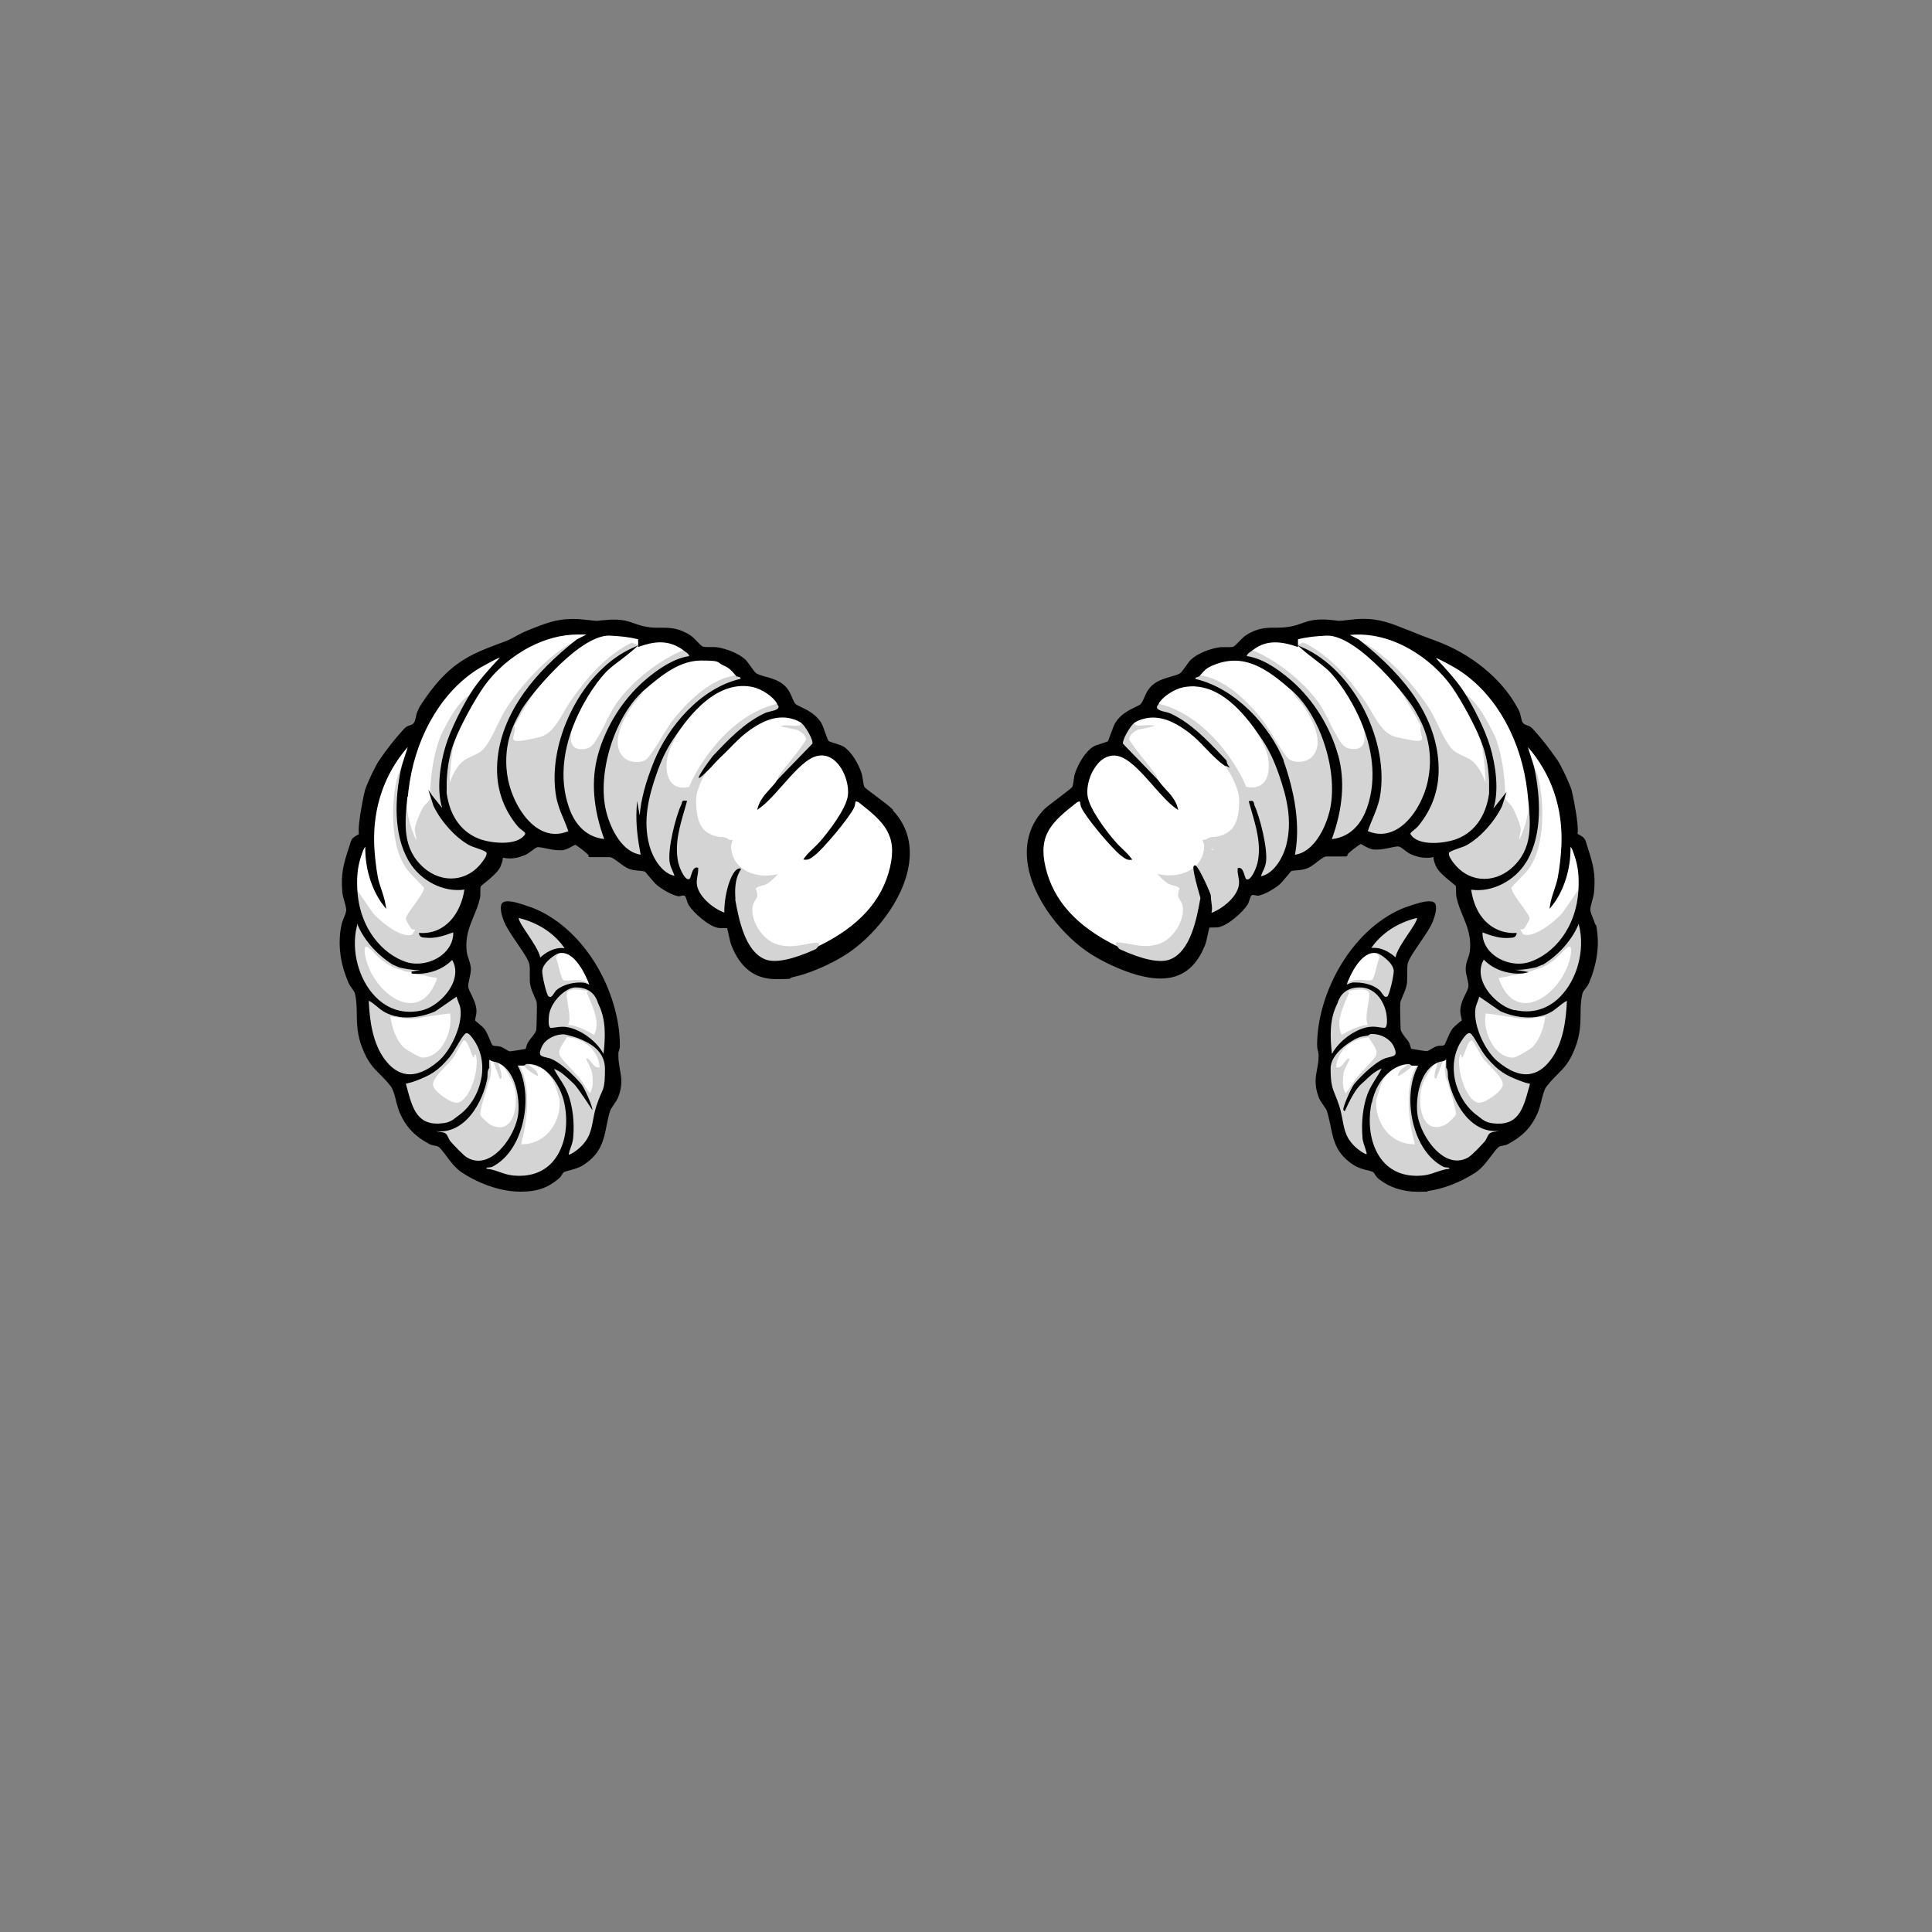 <?xml version="1.0" encoding="UTF-8"?>
<svg xmlns="http://www.w3.org/2000/svg" id="head-rams" version="1.1" viewBox="0 0 2048 2048"><rect x="0" y="0" width="2048" height="2048" fill="#808080" stroke="none"/><path id="fill-head2" fill="#ffffff" d="M951.4 888.7c-3.4-10-10.1-19-17-26.7-5.7-6.3-12-10.6-19.3-13.1-13.4-21.5-27.3-42.5-43.1-62.4-19.4-24.5-42.4-46.3-69.5-62.2-2.9-1.7-6.1-2.5-9.2-2.6-10.2-7.1-20.6-14-31.2-20.5-25.1-15.5-53.4-31.8-83.6-25.6-8.5-1.5-17.2-2.6-25.8-3.3-14.1-3.1-17.2-4.2-31.4-6.5-9.5-1.6-10.6.9-37 4.4-128.9 25.6-203.2 171.9-210.8 295.1-2.2 35.7 1 72.2 10 106.8 9.7 37.7 28.9 70.8 49.9 103.3 5.1 8 10.4 16.2 17 23 6.7 6.8 15.3 11.3 22.2 17.3 11.9 10.2 22.3 22.4 36 30.2 37.1 21.2 73.5-1.8 102.4-25.4 16.8-13.8 28.4-30.7 33-52.2 4.1-19.4 4.8-39.8 2.5-59.5-4.7-41.2-20.6-79-46.5-111.4-1.8-2.3-61.3-37.6-61.4-37.8-2.2-3.9 28 50 28 50.1v1.5c2.9 22.8 14.8 74.4 5.8 97.1-10 11.6-31.4 14.4-36.1 13.9-14.9-1.7-26.6-12.4-34-24.8-9.5-15.8-12.3-35.5-13-54.4-.8-21.4-.7-43.4 2.4-64.7 2.8-19.5 8-39.3 18.7-56 9.1-14.2 23.2-24.4 37.8-29.9 36.7-13.7 78.2-4.9 113.9 12 38.8 18.3 82.6 45.4 112.6 75.8 7.1 7.2 4 15.3 10.4 23 7.5 9 14.1 18 26.2 21 10.8 2.6 22.8-.9 33.1-4.2 7.2-2.3 14.4-5.1 21-8.8 3.5-1.5 7-3.4 10.7-5.7 8.1-5 15.8-10.7 23.1-16.8 14.2-11.9 26.5-26.3 36.5-41.9 10.6-16.6 22.9-38.3 16.1-58.5z" class="fill" data-original-prefix="fill"/><path id="fill-head1" fill="#ffffff" d="M1116.8 947.1c10 15.6 22.2 30 36.5 41.9 7.3 6.1 15 11.8 23.1 16.8 3.6 2.2 7.1 4.1 10.7 5.7 6.7 3.7 13.9 6.5 21 8.8 10.3 3.3 22.4 6.8 33.1 4.2 12.1-2.9 18.7-12 26.2-21 6.5-7.7 3.3-15.9 10.4-23 30-30.4 73.8-57.5 112.6-75.8 35.7-16.9 77.2-25.8 113.9-12 14.6 5.5 28.7 15.7 37.8 29.9 10.7 16.7 15.9 36.5 18.7 56 3.1 21.2 3.2 43.3 2.4 64.7-.7 18.8-3.5 38.5-13 54.4-7.4 12.4-19.1 23.2-34 24.8-4.8.5-26.1-2.2-36.1-13.9-8.9-22.7 3-74.3 5.8-97.1v-1.5s30.2-54 28.1-50.1c0 .2-59.5 35.5-61.4 37.8-25.9 32.4-41.8 70.1-46.5 111.4-2.3 19.7-1.6 40.1 2.5 59.5 4.6 21.5 16.1 38.4 33 52.2 28.9 23.6 65.3 46.6 102.3 25.4 13.8-7.9 24.1-20.1 36-30.2 6.9-5.9 15.6-10.5 22.2-17.3 6.7-6.8 11.9-15 17-23 20.9-32.5 40.2-65.6 49.9-103.3 8.9-34.6 12.2-71.1 10-106.8-7.6-123.2-81.9-269.5-210.8-295.1-26.4-3.5-27.5-6-37-4.4-14.2 2.4-17.3 3.5-31.4 6.5q-13.05 1.05-25.8 3.3c-30.2-6.2-58.6 10.1-83.6 25.6-10.6 6.5-21 13.4-31.2 20.5-3.2 0-6.4.9-9.2 2.6-27.1 15.8-50.1 37.7-69.5 62.2-15.7 19.9-29.7 40.9-43.1 62.4-7.3 2.5-13.7 6.8-19.3 13.1-6.9 7.8-13.7 16.8-17.1 26.7-6.8 20.1 5.5 41.8 16.1 58.5z" class="fill" data-original-prefix="fill"/><path id="shading-head2" fill="#aaaaaa" d="M864.9 999.2c-15.1 1.8-25.6 6.6-41.3 1.8-15.2-4.6-28.2-24.6-25.8-40.3.4-2.6 1.7-4.6 2.9-6.4v-.2c1.5-2.2 2.7-4.2 1.8-6.8 0-1.8-.6-3.4-1.3-5 .2-.5.5-.9.9-1.3 2.1-1.8 7.8-2.2 11-4.1 3.3-1.9 8.8-7.2 11.5-10.3-21.9 5.5-48.7-3.5-49.7-29.4 0-1.9 2-6.3 1.5-6.8s-2.3.4-3.2-.2c-6.5-4.4-6.3-1.8-13.4-3.5-10.3-2.5-16.6-7.9-19.6-18.2-2.2-7.8-3.2-20.5-1.3-28.2.3-1.2 2.4-7.5 3.6-10.2 20.3-47.7 77.8-71.4 88.8-72.9.8 0 8.8 1.3 12 3.2 2 1.2 4.1 2.4 5.8 4.1.4.3.7.7 1 1.1-1.4 7.5-16.5.8-22.5 4.4l18 3.8c3.9 2.4 8.5 5.1 8.9 10.2-8.4 13.8-20 25.6-29 38.7-1.1 1.6-.5 4-.8 4.4l37.5-38.7v-.3c2.2 0 4.5-1.9 3.8-4.7-1.4-5.9-3.5-11.7-6.3-17s-6.8-9.2-12-12.2c-6.9-4-14.6-6.6-22.5-7.6-.2-.2-.4-.5-.5-.8-53.8 12.1-87.4 70.3-94.1 88.3q-3.6 1.2-9 .6c-16.5-2-16.8-23.7-13.2-35.8 5-16.9 35.7-69.2 77.2-78.6 1.2-4.2-3.8-3.8-4.5-4.5-26.9 2.7-52.3 27.7-68.4 48.3-6.7 8.5-22.7 38.6-28.9 41.8-6.5 3.3-17 2.3-22.4-2.8-15.4-14.6-.3-41.8 9.2-55.6 3.7-5.4 10.5-10.2 11.2-16.7-21.1 18.4-21.4 11.8 1.5-8.3 13-11.4 30.8-24.2 48.2-26.3.4-3.7-3.6-5.6-6-7.5-26.4 10.6-55.4 33.3-72 56.7-7.6 10.7-11.9 23-18.6 34.1-5.1 8.3-7.6 14.8-18.5 14.7-15 0-11.5-15.5-9.8-25.7-3.7-.8 20.1-61.7 64.7-81.3 1.9-.8 5.3-2.8 6-3l-7.5-3c-27.8 13.7-47.3 36.7-65.1 62.1-8.4 12-16.7 34.3-32.7 38.1-4.6 1.1-13 2.9-17.5 3.6-19.3 3-5.1-7.4-9.7-16.5-7 19.5 26.8-58.3 67.7-90.3-28.8 12.9-61.6 49-78 76.3-6.9 11.5-15 34.4-24.5 41.8-6.2 4.8-15 6.3-21 12.2-5.3 5.2-9.8 13.6-12.2 21.4-.5-8.8 2.2-29.2 2.4-31.1 1-12.2 16.9-57.7 20.4-63.3-14 7.6-24 27.8-31.2 41.8-4.1 8-11.6 31.3-12.4 63.6.1.4.1 3.7.1 5-1.1 4-5.1 5.8-7.4 9.6-3 4.9-9 18.6-9.1 24 0 2.1 2.1 9 1.5 10.8-6.5-13.6-10-28.4-10.6-43.4.4-5.3 1.5-10 2.4-15.4.2-.3 3.9-19.4 5.5-28.5.5-2.6-1.3-4.3-3.2-4.6-1.6-.6-3.5-.2-4.5 1.5-2.9 5.4-8.1 19.6-8.7 21.4-5.5 18.5-7.3 46.7-2.7 70.3 0 .4 0 .7.2 1.1 2.2 10.5 5.7 20 10.7 27.2 5.2 7.5 13.5 14.2 19.3 21.3-1 8.5-19.1 26.8-19.3 32.9 0 1.6 5.5 10.5 6.3 11 .4.2 2 .2 3.6.4-1.1 1.6-2.1 3.3-3 5-1 .4-1.9.7-2.1.7-11.9 2-31.8-14.5-39.5-23.1l-18.1-26.3c.1 3.3-13.2 49.7-2 88.7-.2 12.8 8.4 26.7 14.5 37.9 1.4 19.3-1.3 47.2 24.6 63.8 4.1 7.5 9.2 14.3 15.3 20.3 4.4 16.1 8.3 31.4 21.1 37.1 11.5 15.7 26.8 28.6 42.7 40 6.1 4.3 12.3 8.7 19.5 11.1 4.7 1.5 9.7 2.1 14.7 2.3 4.7 1.6 9.5 3.4 14.9 4 16.3 1.8 29-2.3 38.4-10 .8-.3 1.5-.6 2.2-.9 6.9-3 13.2-7 18.9-11.6 23.4.9 31.2-41.5 33.2-46.4 12.4-30.2 12.8-63.4 7-95.1-1.4-7.9-3.1-15.9-5.4-23.6-2.1-6.8-7.1-10.9-12.2-16-8.5-8.4-24.5-2.2-27.6-4.4-2.6-1.8-5.4-17.5-7.9-24.2.2-.4 2.1-3.2 2.2-3.3.2-.2 2.8-2.3 3.6-2.7.2 0 .3-.2.5-.2 0 0 2.3-.6 2.7-.7.3 0 7.8-4.4 6.7-5.4-15.6-13.4-35.7-25.4-55.4-31.5-2.6-.8-4.3 1.1-4.6 3.2-1 1-1.4 2.6-.3 4.2 7.4 11 14.8 21.9 22.3 32.9.7 2 1.4 4.1 2 6.2 0 .2.6 6.1.9 8.9 1.1 8.5 2.9 16.9 5.3 25.1.6 8.2.6 16.5 0 24.7-.5 6.5-1.4 12.9-2.7 19.3-1.2 5.9-2.3 12.3-5.4 17.6-2.4 4.1-6.2 6.1-10.5 7.2h-3.1c-.9 0-7.1 1.3-9.5 1.3s-1-.2-1.6-.3c-.8-.2-4.6-.2-5.8-.4-12.4-2.3-34.5-19.8-34.5-19.8-.5-.8-1.2-1.6-1.8-2.5v-.2c-.7-3.7-15.3-38.6-16-43.5 0 0-2.1-68.8-1.7-71 2.6-11.8 12.4-45.7 13.1-47.7 2.8-2.7 13.8-15.5 16.3-19.3 2.7-3.9 4.9-8 7.5-12 2.4-3.7 5.2-6.8 9.1-9.1.8-.5 1.7-.9 2.5-1.3 9.3 0 18.7-1.6 24-6.9q7.65-1.35 15.3-1.8c20-1.3 40.5.7 60 5 9.9 2.2 19.3 5.5 28.4 9.9 9.3 4.5 18.4 9.5 27.5 14.3 5.7 3 11.3 6.1 17 9.2 2.7 2.3 5.8 4.1 9 5.1 9.3 5.3 18.4 10.7 27.4 16.5 5.5 10.6 18.3 19.9 28.4 23.2 3.6 3.3 9 4.6 14.2 4.9 4.7 18.5 12.7 38.1 28.6 44.2 14.6 5.5 39.7-4.5 53.7-10.8 1.9-.9 2.7-3 3.5-3.4 0-4.1 1.3-5-3.6-4.4l.3-.3Zm-443.3-146v9.9q-.15-4.95 0-9.9M387.1 1013c-.2-1.1-2-11 1.9-9.4 1.3.5 2.8 1.8 4.6 3.4 6.2 6.6 12.9 13 21 17.2 3.8 2 7.7 3.3 11.7 4.2 2.7 1.7 7.5 1.7 10.1 2.3.2 0 .4-.2.6-.3 3.2 1.8 6.6 3.1 10.4 3.5h2.9c.3.2.7.5 1.1.6 4 1 8.1 1.6 12.1 2.2-18.5 53.8-69.1 15.7-76.4-23.7m60.6 108.1c-3.1 0-16.8-8.2-19.5-10.6-8.4-7.6-13-22.2-14.3-33.1 3 .6 5.8 1 8.7 1.2 8.9 1.9 18.1 1.8 26.8-.4 9.2-1.1 18.4-3.1 27.6-3.9 3.6 17.7-8.8 47.4-29.4 46.7Zm153.5-69.3c2.9-4.7 15.7-2.6 20.4-1.5.5.3 1.1.6 1.6 1-1.7.9-1.6 0-.3 3 5.3 13.1 13.7 28.6 7 42.7-8.9-4.7-17.4-9.9-27.8-10.6 4.8-6.8-3.4-30.3-.8-34.6zm-.1 47.7h1.1c6.2.6 12.4 2.7 17.7 6 9 5.6 15.2 15.3 15.7 25.9-.6.3-1.5.3-2.8 0-4.3-.7-8.8-11.7-11.3-9-.5.6 5.4 10.3 6 14.3 1 6 1.8 16.7-2.1 22.2-1.3-2-2.8-3.9-4.3-5.7-1.8-3.7-3.3-5.5-5.7-8.9-4.1-5.7-21.1-22-22.3-26-2-6.9 4.9-12.8 7.8-19zm-45.7 29.4c.4 3.7 14.4 12.4 15 11.7-.6-6.2-6.3-8.6-10.5-12.1h1.7c3.3.6 6.5 1.7 9.6 2.7 2 .7 3.9 1.5 5.6 2.5 3.3 3.5 6.5 7.3 9.2 11.2 1.5 3.4 2.8 6.9 4 10.4s2.3 7 3.2 10.5c1.7 24.3-15 47.7-40.9 47.1 6.2-22.5 10.6-56.5.8-78.3-.3-.7-.6-1.3-.9-1.9-.6-1.2-1.2-2.3-1.9-3.4 1.7 0 3.4-.2 5.1-.4m-37.6 17.8c.3-.4.6-.9.8-1.4 2.5-7.3 2.5-15.3.5-22.7 1.1.6 2.2 1.1 3.3 1.6l7.5 19.4c2.5.4 1.7-3.7 1.5-5.2-.5-4.3-2.6-7.8-3-11.9.7.2 1.3.4 2 .6 0 .2.2.3.4.4.7.6 1.4 1.3 2.1 2 6.3 9.5 12.2 17.9 13.6 30.1 1.9 17.3-3.9 43.9-26.7 32.7-2.1-1.1-10.3-8.5-10.6-10.3-1-5.2 5.7-23.3 8.7-35.1v-.2Zm-26.4-43.8c5.2-1.2 8.9 20 11.3 18.1.5-.5-1.2-3.6 1.5-3 4.7 12.2-5.3 48.4-19.2 50.9-6.6 1.2-25.3-11.9-26-18.7-.8-8.3 16.2-21.6 21.7-29.3 1.7-2.4 9.6-17.7 10.7-18m39.7-263.4c0-.4-.2-.8-.3-1.2.4 0 .8.2 1.1.3-.3.3-.6.6-.8.9m61.7-18.5h1.4v2c-.4-.9-.9-1.5-1.5-2Zm13.8 54c-.2-.5-.5-1-.7-1.4.5.5 1.1 1 1.6 1.4zm69-12.5c0-1.6 0-3.3.2-4.9l.3 1.4c-.2 1.2-.3 2.3-.5 3.5m63.2 59.9c0-.6-.2-1.1-.5-1.7h.8v1.7s-.2 0-.2-.2v.2Zm30.6 32.3V953c.2.3.4.7.6 1 .2.4.3.8.3 1.1-.3-.2-.7-.3-1-.5h.1Z" class="outline shading" data-original-prefix="shading" opacity="0.5" style="opacity: 0.5"/><path id="shading-head1" fill="#aaaaaa" d="M1183.6 1003.6c.8.4 1.6 2.6 3.4 3.4 14 6.4 39.2 16.4 53.7 10.8 15.9-6 23.9-25.6 28.6-44.2 5.1-.4 10.5-1.6 14.2-4.9 10.1-3.3 22.9-12.6 28.4-23.2 9-5.8 18.1-11.2 27.4-16.5 3.3-1 6.3-2.8 9-5.1 5.6-3.1 11.3-6.2 17-9.2 9.1-4.8 18.2-9.8 27.5-14.3 9.1-4.5 18.5-7.8 28.4-9.9 19.5-4.2 40.1-6.2 60-5q7.65.45 15.3 1.8c5.4 5.4 14.7 7.1 24 6.9.8.4 1.7.8 2.5 1.3 3.8 2.3 6.7 5.4 9.1 9.1 2.6 4 4.8 8.1 7.5 12 2.6 3.8 13.6 16.6 16.3 19.3.8 2 10.5 35.9 13.1 47.7.5 2.2-1.7 71-1.7 71-.7 4.9-15.3 39.8-16 43.5v.2c-.7.9-1.3 1.7-1.8 2.5 0 0-22.1 17.5-34.5 19.8-1.2.2-5 .2-5.8.4-.5 0-1.1.2-1.6.3-2.4 0-8.6-1.2-9.5-1.3h-3.1c-4.3-1.1-8.1-3.1-10.5-7.2-3.1-5.2-4.2-11.7-5.4-17.6-1.3-6.4-2.2-12.8-2.7-19.3-.6-8.2-.6-16.5 0-24.7 2.4-8.2 4.2-16.6 5.3-25.1.4-2.8.9-8.7.9-8.9.6-2.1 1.3-4.1 2-6.2 7.4-11 14.8-21.9 22.3-32.9 1.1-1.6.7-3.2-.3-4.2-.2-2.1-2-4-4.6-3.2-19.7 6.1-39.8 18.1-55.4 31.5-1.2 1 6.4 5.4 6.7 5.4.4 0 2.6.7 2.7.7.2 0 .3 0 .5.2.8.4 3.4 2.4 3.6 2.7 0 0 2 2.9 2.2 3.3-2.6 6.7-5.3 22.4-7.9 24.3-3.1 2.2-19-4-27.6 4.4-5.1 5.1-10.1 9.2-12.2 16-2.3 7.7-4 15.7-5.4 23.6-5.8 31.7-5.4 64.9 7 95.1 2 4.9 9.8 47.3 33.2 46.4 5.8 4.7 12 8.6 18.9 11.6.7.3 1.5.6 2.2.9 9.3 7.7 22.1 11.8 38.4 10 5.4-.6 10.2-2.4 14.9-4 5-.2 10-.7 14.7-2.3 7.2-2.3 13.4-6.7 19.5-11.1 15.9-11.4 31.2-24.3 42.7-40 12.8-5.7 16.7-21 21.1-37.1 6.1-6 11.2-12.9 15.3-20.3 25.9-16.5 23.2-44.4 24.6-63.8 6.2-11.2 14.8-25.1 14.5-37.9 11.2-39-2.1-85.4-2-88.7l-18.1 26.3c-7.7 8.6-27.5 25-39.5 23.1-.2 0-1-.3-2.1-.7-.9-1.7-1.9-3.3-3-5 1.6-.2 3.2-.2 3.6-.4.8-.5 6.3-9.4 6.3-11-.2-6.1-18.2-24.3-19.3-32.9 5.8-7.1 14.1-13.8 19.3-21.3 5.1-7.2 8.6-16.8 10.7-27.2 0-.4.2-.7.2-1.1 4.7-23.6 2.8-51.8-2.7-70.3-.6-1.9-5.8-16-8.7-21.4-.9-1.8-2.9-2.1-4.5-1.5-1.9.3-3.7 2-3.2 4.6 1.7 9.1 5.3 28.2 5.6 28.5.9 5.4 2 10.1 2.4 15.4-.5 15-4.1 29.8-10.6 43.4-.6-1.8 1.6-8.7 1.5-10.8-.2-5.4-6.2-19-9.2-24-2.3-3.8-6.3-5.6-7.4-9.6v-5c-.8-32.3-8.2-55.7-12.4-63.6-7.3-14-17.2-34.1-31.2-41.8 3.5 5.6 19.3 51.1 20.3 63.3.2 2 2.9 22.3 2.4 31.1-2.4-7.8-6.9-16.1-12.2-21.4-5.9-5.8-14.7-7.3-20.9-12.2-9.4-7.4-17.6-30.2-24.5-41.8-16.4-27.3-49.2-63.4-78-76.3 40.9 32 74.7 109.8 67.7 90.3-4.6 9.1 9.6 19.5-9.7 16.5-4.5-.7-12.9-2.5-17.5-3.6-15.9-3.8-24.2-26.1-32.7-38.1-17.8-25.4-37.3-48.4-65.1-62.1l-7.5 3c.7.2 4.2 2.2 6 3 44.6 19.6 68.5 80.5 64.7 81.3 1.7 10.2 5.2 25.6-9.8 25.7-11 0-13.5-6.4-18.5-14.7-6.7-11-11.1-23.4-18.6-34.1-16.6-23.4-45.6-46.1-72-56.7-2.4 1.9-6.4 3.8-6 7.5 17.4 2.1 35.2 14.9 48.2 26.3 22.8 20.1 22.6 26.7 1.5 8.3.6 6.5 7.4 11.3 11.2 16.7 9.5 13.8 24.6 41 9.2 55.6-5.4 5.1-15.9 6.1-22.4 2.8-6.2-3.2-22.3-33.3-28.9-41.8-16.1-20.6-41.4-45.6-68.4-48.3-.7.8-5.7.4-4.5 4.5 41.5 9.4 72.2 61.7 77.2 78.6 3.6 12.2 3.3 33.9-13.2 35.8-3.7.4-6.6.2-9-.6-6.7-18-40.3-76.2-94.1-88.3 0 .3-.3.5-.6.8-7.9 1-15.6 3.6-22.5 7.6-5.2 3.1-9.2 6.8-12 12.2s-5 11.1-6.3 17c-.7 2.8 1.6 4.6 3.8 4.7v.3l37.5 38.7c-.3-.4.3-2.8-.8-4.4-9-13.2-20.6-25-29-38.7.4-5.1 5-7.8 8.9-10.2l18-3.8c-6.1-3.6-21.1 3.1-22.5-4.4.3-.4.7-.8 1-1.1 1.7-1.6 3.8-2.9 5.8-4.1 3.2-1.8 11.2-3.3 12-3.2 11 1.5 68.4 25.2 88.8 72.9 1.2 2.7 3.3 9 3.6 10.2 2 7.7 1 20.5-1.3 28.2-3 10.3-9.3 15.7-19.6 18.2-7.1 1.7-6.9-.8-13.4 3.5-.9.6-2.9 0-3.2.2-.5.5 1.6 4.9 1.5 6.8-.9 25.9-27.8 34.9-49.7 29.4 2.7 3.1 8.2 8.4 11.5 10.3s8.9 2.3 11.1 4.1c.4.3.7.8.9 1.3-.8 1.6-1.2 3.2-1.3 5-.9 2.6.4 4.6 1.8 6.8v.2c1.2 1.8 2.5 3.8 2.9 6.4 2.4 15.7-10.6 35.7-25.8 40.3-15.7 4.7-26.2 0-41.3-1.8-4.9-.6-3.6.3-3.6 4.4l.4.2zm446.8-140.5v-9.9zm-41.9 173.6c4-.6 8.2-1.2 12.1-2.2.4 0 .8-.3 1.1-.6h2.9c3.8-.4 7.2-1.7 10.4-3.5.2 0 .4.2.6.3 2.5-.6 7.4-.6 10.1-2.3 4.1-.9 8-2.2 11.7-4.2 8.1-4.2 14.8-10.5 21-17.2 1.8-1.6 3.3-2.9 4.6-3.4 3.9-1.6 2.1 8.3 1.9 9.4-7.3 39.4-57.9 77.5-76.4 23.7m-13.5 37.6c9.2.8 18.4 2.8 27.6 3.9 8.8 2.1 18 2.3 26.8.4 2.9-.2 5.7-.6 8.7-1.2-1.3 10.9-5.9 25.5-14.3 33.1-2.7 2.4-16.3 10.5-19.5 10.6-20.6.6-33.1-29.1-29.4-46.7h.1Zm-125 12.1c-10.4.7-18.9 5.9-27.8 10.6-6.7-14.1 1.7-29.7 7-42.7 1.2-3 1.3-2.1-.3-3 .5-.4 1-.7 1.6-1 4.7-1.1 17.5-3.2 20.4 1.5 2.6 4.3-5.6 27.8-.8 34.6Zm8.8 32c-1.2 4-18.2 20.3-22.3 26-2.4 3.4-3.9 5.3-5.7 8.9-1.6 1.8-3 3.7-4.3 5.7-3.9-5.5-3.1-16.2-2.1-22.2.7-3.9 6.6-13.7 6.1-14.3-2.5-2.7-7 8.3-11.3 9-1.2.2-2.1.2-2.8 0 .5-10.6 6.8-20.3 15.7-25.9 5.3-3.3 11.5-5.3 17.7-6h1.1c2.9 6.1 9.9 12.1 7.8 19v-.2zm43 10.9c-.7 1.1-1.4 2.2-1.9 3.4-.3.6-.6 1.2-.9 1.9-9.8 21.8-5.4 55.8.8 78.3-25.9.6-42.6-22.8-40.9-47.1 1-3.5 2.1-7 3.2-10.5 1.2-3.5 2.4-7 4-10.4 2.7-4 5.9-7.7 9.2-11.2 1.7-1 3.6-1.8 5.6-2.5 3.2-1.1 6.3-2.1 9.6-2.7h1.7c-4.2 3.5-9.8 5.9-10.5 12.1.7.7 14.6-8 15.1-11.7 1.7.2 3.4.3 5.1.4Zm41.2 52.5c-.3 1.8-8.5 9.2-10.6 10.3-22.8 11.2-28.6-15.3-26.7-32.7 1.3-12.1 7.3-20.5 13.6-30.1.7-.7 1.4-1.3 2.1-2 .2 0 .3-.3.4-.4.7-.2 1.3-.4 2-.6-.4 4.2-2.4 7.7-2.9 11.9-.2 1.5-1 5.7 1.5 5.2l7.5-19.4c1.1-.5 2.2-1 3.3-1.6-2.1 7.4-2 15.3.5 22.7.2.5.4 1 .8 1.4 3 11.8 9.7 29.9 8.7 35.1zm28.3-60.9c5.5 7.7 22.6 21 21.7 29.3-.7 6.9-19.4 19.9-26 18.7-13.8-2.5-23.8-38.7-19.2-50.9 2.7-.6.9 2.5 1.5 3 2.3 2 6.1-19.3 11.3-18.1 1 .2 9 15.6 10.7 18m-51.2-282.4c.4 0 .8-.2 1.1-.3 0 .4-.2.8-.3 1.2-.3-.3-.6-.6-.8-.9m-62.4-15.5v-2h1.4c-.6.4-1.2 1.1-1.6 2zm-13.1 52c.6-.5 1.1-1 1.6-1.4-.2.5-.5 1-.7 1.4zM1313 922.5v-1.7h.8c-.3.5-.5 1.1-.6 1.7 0 0-.2 0-.2.2zm-30.1-23.5c1.1.6 2.2 1 3.3 1.5-.2.4-.3.6-.5.9q-1.2-1.35-2.7-2.4zm-1.2 56.1c0-.3.2-.7.3-1.1.2-.4.4-.7.6-1v1.7c-.3.2-.7.3-1 .5Z" class="outline shading" data-original-prefix="shading" opacity="0.5" style="opacity: 0.5"/><path id="outline-head2" fill="#000000" d="m944.9 858.6.3-.2zm-78.4 145.7c-.6.7-1.2 1.6-2.1 2-24.7 11.1-42.5 14.7-52.9 10.8-21.7-8.2-28.3-42.4-32.2-63.9h.3c-2.3-26.9 8.1-31.9 5.4-32.5-8.8-2-17.5 25.9-17.2 46.7-12.2-4.5-28.3-17.7-29.2-30.9-.2-2.7.3-5.2.7-7.9.5-2.5.9-5.1.8-7.9v-.8l-.8-.2c-3.9-.9-5.4 3.9-6.6 7.8-.5 1.6-1.2 3.8-1.8 4.2-.8.4-1.5.5-2.4 0-4.2-1.8-8.4-12.7-9.4-16.8-4.4-19.1 1.2-38.2 6.6-56.7.8-2.7 1.6-5.4 2.3-8.1l.3-1.1-1.1-.2c-3.2-.6-4 .2-4.4 2.2 0 .4-.2.9-.4 1.4-6.3 13.4-14.6 46.9-12.6 61.2.5 3.6 1.8 6.6 3.1 9.5.8 1.8 1.5 3.5 2.1 5.3-13-2.5-22.9-18.3-26.7-32.4-7-26.4-.7-51.3 7.2-74.3 5.5-16.1 10.7-26.9 18.4-38.5l.3-.4c7.6-11.5 19.5-28.1 34.6-40.2 16-12.8 32.4-17.7 48.8-14.4 9.2 1.8 22.9 10.4 26.3 18.3.2.4.5.8.7 1.1.4.4.7.8.7 1.6q0 1.2-.6 1.7c-.2.1-.4.3-.6.5-1.5 1.3-4.4 2-7.3 2.7-2.3.6-4.6 1.1-6.4 2-22 10.5-38.8 28.4-55.1 45.7-1.2 1.3-31.4 42.2-1.4 11.4 6.4-7.6 12.1-12.3 19.1-19.5 5.9-6.1 12-12.4 18.1-17 11-8.4 24.5-16.8 40.3-16.1 5.7.3 13.8 2.4 18.2 5.9 4 3.1 12.6 17.6 11.6 21.8l-37.3 38.5c-2.2 3.5-5.1 6.7-7.9 9.7-5.1 5.7-10.4 11.5-12.6 19.3l-.8 2.7 2.3-1.6c7.7-5.4 15.9-14.7 24.6-24.5 10.9-12.3 22.1-25 32.4-29.6 7.4-3.3 14.7-2.6 21.2 2.1 10.2 7.4 17.2 24.6 15.7 38.2-1.6 14.1-20.6 38.9-30.5 50-2 2.2-4.2 4.3-6.3 6.3-3.4 3.2-6.8 6.4-9.5 10.3l-1 1.4 1.7.2c3.9.5 7-1.9 9.6-4 .3-.2.6-.4.8-.6 9.1-6.9 36.8-39.9 41.8-50.7.7-1.4.9-2.9 1.1-4.1.2-1 .3-2.1.7-2.3 0 0 .8-.2 2.8.7 26.8 20.9 41.5 34.4 33.5 68.9-8.3 35.5-33 62.8-75.5 83.6-.5.3-.9.8-1.4 1.4ZM679.2 906c-19.1-2.6-31.5-25.9-36.5-45.4-10.3-40.2 8.8-101.6 39.9-128.8 19.8-17.2 38.5-31.6 60.7-31.6s15.5 1.7 24 5.4c5.9 2.6 7.9 5 11 8.6.7.8 1.4 1.6 2.2 2.5l.7.8.4-.4c.2 0 .5.1.8.2.9.2 2.1.5 2.5 1.2.2.3.2.6 0 1.1-42.8 10-76.8 51-91.6 87.4-8.9 21.9-14 41.1-15.2 57.4l-2.8-15.3-.5 8.3c-1 16.9 1.4 33.3 4.3 48.6Zm-76-49.8c-22.7-64.9 26.7-131.7 40.2-144.8 4.7-4.5 10.1-8.6 15.4-12.5 4.4-3.4 9-6.9 13.2-10.6l4.4-4v1.6l1.3-.5c14.9-5.2 30.9-8.2 47.3 4.3.5.4 1 .7 1.5 1.1 1.9 1.3 3.9 2.7 4.1 4.7-14 2-30.1 10.9-47.9 26.4-23 20.2-40.8 48.8-48.9 78.4-7.4 26.9-5.1 56.9 6.7 89.1-22-2.4-32.4-19.3-37.3-33.2m-64.4-28.5c-7.5-36.4 6.3-61.2 11.5-70.5.7-1.4 1.3-2.4 1.6-3.1 2.4-5.2 17.7-25.9 37-45.2 30.1-30.1 48.2-35.7 58-35.1 11.3.7 18.8 1.2 29.6 3.9v6.5l-5.5 2.4c-25.6 11.2-49.3 35.4-64.9 66.3-15.5 30.5-21.5 63.9-16.5 91.7 1.5 8.5 4.7 16.2 7.9 23.7 1.7 4.2 3.5 8.4 5 12.8-10 4.1-19.8 3.8-29.1-1-18.2-9.4-30.6-33.8-34.5-52.4Zm17.9 56.5c-8 12.8-34.9 9.5-45.9 6-20.6-6.6-33.8-24.1-37.3-49.3-.2-1.3-.1-2.8 0-4.2v-9.1c.5-8.2 1.1-15.1 3-24 1.6-7.9 3.1-12.4 5.9-19.4 6.2-15.8 20.1-41.4 30.3-56 12.1-17.3 29.5-32.3 48.9-42.4 16.8-8.7 34.1-13.2 50.7-13.2s5.9.1 8.7.4l-9 4.5h-.2c-24.1 18.9-42.6 37.5-56.4 56.9-17.1 24-26.7 48.9-28.3 74.2-1.6 25.7 5.8 48.5 22 67.7 1 1.2 2.4 2.2 3.8 3.3 2.7 2 4.4 3.5 3.7 4.6Zm-55.3 217 .3.4c8.1 11.2 11.2 25.7 8.7 40.7h-.1c-2.7 16.2-11.7 31.3-24.2 40.2-1 .7-2 1.4-2.8 2.1-3.9 3-6.7 5.1-13.2 6-27.6 3.7-32.7-15.2-38.6-37.1-.4-1.5-.8-3.1-1.3-4.7 5.3-1.2 7.1-1.9 8.6-2.4l.7-.2c16.7-6.2 24.8-10.9 36.8-25.3 3.1-3.8 5.8-8.4 8.5-12.9 2.6-4.4 5-8.6 7.6-11.5.8-.9 1.6-1.3 2.4-1.3 2.3 0 4.9 3.7 6.6 6m15.4 38.1c0-2.6.2-5 1.6-7l.4-.5-.3-.6h.1v-7.8c.6 0 1.1.4 1.6.8.5.3 1 .6 1.6.8.7.2 1.3.3 1.8.4 1.3.2 2.4.4 4 1.1 1 .4 1.7.8 2.6 1.3l.3.2c15.9 8.7 20.6 35.8 18.9 52.3-1.6 15.8-14.6 39-30.6 47.1-8.2 4.2-16.3 4-23.9-.5-3.7-2.2-13.7-12.8-17.3-16.9-.8-.9-1.5-2.4-2.2-3.8-.9-2-1.8-3.8-3.1-4.7-1.6-1.1-3.8-1.4-6.2-1.7-1.3-.2-2.7-.4-3.9-.7 8.7 1 17-1 24.6-5.9 16.5-10.6 26.1-32.3 29.6-49.1.3-1.6.4-3.2.4-4.8m39.3-10.1c.2 0 .4-.2.6-.4.5-.4 1.2-.9 1.9-.9 21.1-1 35.9 23.6 39.6 41.4 5.1 24.3.2 48.3-12.7 62.6-10.1 11.2-24.7 16-42.2 14.1-4.9-.5-9.4-2.1-13.7-3.6-4.4-1.5-8.9-3.1-13.9-3.5v-.8c.3-.4 1.4-.5 2.5-.6 1.3 0 2.8-.2 4.1-.9 13.8-7.2 24.7-21.8 30.5-41.3 6.9-23.1 5.3-49-4.1-65.8h1.9c1.6 0 3.3.2 4.9 0h.3l.2-.3Zm3.2-139c-4.2-6.2-9.8-14.6-9.4-17.1 20.9 5.1 38 16.5 48.6 32.1-11.8-1.8-22 6.3-25.8 9.8-1.3-6.7-7.7-16.2-13.4-24.8m53.3 228.1c-4 3.3-8.8 6.1-9.7 5.6v-.9l.2-.2c.3-2 1.1-4.1 1.9-6.4 1.1-3 2.3-6.5 2.6-10.3 1.5-16.5-.5-33.3-5.4-46.3-2.1-5.8-5.5-11.1-8.7-16.1-2.2-3.4-4.4-6.9-6.2-10.6 6.9 2.3 13 8.3 17.7 12.7 1.2 1.2 2.3 2.2 3.2 3 4.1 3.6 19.7 27.9 19.7 27.9.7-3.3-8.5-23.5-11.4-27.1-3-3.8-18.1-20.6-31.2-26.7-2.1-1-4.4-1.6-6.4-2-2.9-.7-5.4-1.3-6.2-3s-.2-4.5 1.9-8.8c4-8.3 15.4-13.2 23.6-12.6 1.1 0 11.5 2.8 13.9 3.8q.6.3 1.5.6c8.3 3.4 27.7 11.3 27.7 32s-1.9 20.9-5 28.5c-1.2 3-2.6 6.3-4.1 11-1.7 5.2-2.6 10.1-3.5 14.8-2.1 11.3-3.9 21-16.1 31.1m27.3-100.9c-6.9-13.3-24.1-26.2-38.8-28.6-1.8-.3-3.4-.4-4.8-.4-2.5 0-4.6.3-6.7.6-1.7.2-3.4.5-5.3.6-.5 0-.9 0-1.3-.5-2.1-2.2-1.3-9.6-1.1-12.1v-.3c1.6-14.4 16.9-29.1 27.4-30h1c18 0 22.1 12 23.6 16.5q.3 1.05.6 1.5c8 16.2 7.3 34 5.3 52.5v.2Zm-15.3-73.7c-.6-.2-1.1-.4-1.7-.7-1.2-.5-2.5-1.1-4.1-1.3-8.7-.9-20.9 1.2-28.7 7.7-1.1.9-2 2.3-2.8 3.6-2.3 3.4-3.5 4.7-5.8 3.2-2.2-1.4-7.2-23.3-6.7-27.3 1.1-9.4 14.8-17.6 16.6-18.1 17.5-5.4 30.2 24.8 33.3 32.9Zm-215.8-83.9c-.8-5.7-2.6-11.2-4.4-16.6-1.5-4.4-3-9-3.9-13.5-1.8-9.6-3.4-23.5-3.8-33.8-1.6-39.6 10.7-75.5 35.5-104-.9 3.2-1.9 6.4-3 9.5-1.5 4.7-3.1 9.5-4.2 14.4l-.2.8c-5.6 27.9-8.7 67.3 8.8 96.6 12.3 20.7 36.8 33 58.7 29.8-3.6 24.2-19.4 47.4-47 46H444l.3 1.2c.7 3.1 3.4 3.5 5.4 3.7h.7c10.9 1.4 20.2-2 30.1-5.6.2 9.4-4.2 17.9-12.3 24.3-10.5 8.2-25.6 11-37.5 7.2-24.6-8-50.2-35.3-52-78.1-.6-14.2.7-24.3 4.4-35 .1-.4.3-.7.4-1.1.8-2.5 2-5.9 3.7-8-.4 23.1 7.1 47 19.9 63l2.3 2.8-.5-3.6Zm-30.4 22v-.2c.1-.5.2-1 .2-1.4v-1.1c6.7 16.8 20.5 32.6 37.8 43.5h.2c1.2.5 2.5 1.1 3.8 1.7 1.4.6 2.8 1.2 3.8 1.5 7.9 1.6 14.2 2.8 21.6 2.5-.6 0-1.2.2-1.7.3-2.3.4-4.7.7-7.8 1.3v2c4 .9 27.1 2 43-14.3 5.2 8.7 3.4 17.7 1 23.9-5.5 13.7-20.3 26.8-33.7 29.7-23.3 5.1-39.3-5.1-48.6-14.6-17.9-18.3-26-49.1-19.7-74.8Zm21.2 85.1c2.8 2.4 5.7 4.7 9 6.4 24.1 12.5 52.6-1.1 52.9-1.3l22.5-15.5c.5 2 1.2 3.9 2 5.8.9 2.4 1.8 4.7 2.1 7 2.4 18.4-10.8 45.2-23.8 56-11.9 10-23 14.5-33 13.3-8.5-1-16.4-6.2-23.3-15.4-13.3-17.7-16.2-42.4-17.1-62.4 3.1 1.5 5.8 3.7 8.7 6.1m83-135.9c-11.7 1.3-23.5-2.6-33.3-11.1-23.1-20.2-20.3-46.9-17.4-75.2l.4-.2c.2-2.2.4-4.3.7-6.5l1.3-9.1c8.4-52.7 36.2-97.9 74.3-120.9 5.9-3.3 18.7-10.3 20.5-10.7h.6c-10.8 11.6-22.8 24.6-31 37.8-8.6 14-20.7 37.1-26.4 55.9-5.8 19.1-9.7 46.5-3.5 65.6l-10.6-13.2-4.2-6.3 5.5 17.1c7.9 16.6 23.3 33.6 37.5 41.5 2.4 1.3 5.3 2.3 8.3 3.3 3.3 1.1 6.8 2.3 9.6 4 .5.3.8.7.9 1.3.5 2.5-2.8 7.1-4.5 9.2l-.3.4c-7.1 9.8-17.2 15.8-28.4 17.1m473.1 7.2-.9 2.1zm-511-186.7h.3zm207.9 414.4c.6-1.1 1.2-2.2 1.6-3.1-.4 1-1 2-1.6 3.1m-18-136.3c.9 1.6 1.8 3.3 2.6 5-.8-1.7-1.7-3.3-2.6-5m-131.4 47.1c0-.4.1-.7.2-1.1 0 .4-.1.8-.2 1.1m.4-2.9c0-.4 0-.8.1-1.1 0 .4 0 .8-.1 1.1m114.5-174.4c.4.3.9.7 1.3 1-.4-.3-.8-.7-1.3-1m344.6 10.5v-.6zm-16.3-51.1.3-.2-.8-.9c-2.5-2.6-9.2-7.7-16.4-13.1-3.1-2.3-12.6-9.3-13.3-10.6-.4-.7-.8-2.9-1.1-4.9 0-.6-.2-1.2-.3-1.7-.4-2.5-.9-5.8-1.6-8-3.2-9.9-11-23.1-19-28-1.7-1.1-4.8-2-8-3.1l-1-.3-.9-.3c-2-.6-5.4-1.7-6-2.2-.5-.7-1.6-3.5-2.4-5.8-.3-.7-.5-1.4-.8-2.1-1.7-4.9-3.3-9.5-4.9-12-5.8-8.9-15-13.2-21-16.1-2.1-1-5-2.3-5.9-3.3-1.5-1.8-2.5-4.1-3.7-6.8v-.3c-2.2-4.8-4.4-10.2-10.7-14.6-5.3-3.9-12.5-5.9-17.7-7.3l-.8-.2c-3.6-1.1-6.7-2-8.6-3.2-1.4-.8-4-4.5-5.9-7.2-2.4-3.5-4.4-6.1-5.9-7.6-7.7-6.9-20.3-11.3-29.3-12.8-1.2-.2-2.6-.3-4.3-.3h-6.7c-2.1 0-3.5-.2-4.7-.5-1-.3-3.6-2.9-5.5-4.9l-.7-.7c-2.3-2.4-4.8-5-6.8-6.2-12.5-8.2-22.1-8.2-31.3-8.2s-9.4 0-14.8-.9c-5.5-.9-9.5-2.2-13.5-3.7h-.1c-5.8-2.1-11.3-4-21.1-4-2 0-4.1 0-6.3.2-3.1.2-5.2.4-6.9.6h-.8c-1.8.3-3 .5-4.6.5s-4.5-.2-8.7-.8c-6.3-.8-11.7-1.2-16.8-1.2-16.9 0-28.7 4.4-48 12.3-5.1 2-8.7 4-12.1 5.9-3.6 2-7 3.9-11.9 5.7l-3.2 1.2c-34.3 12.8-57 21.3-86.5 67.1l-1.3 2.3-.8 1.5h.3c-1.5 2.8-1.9 4-2.6 7.3 0 .3-.2.7-.3 1.2s-.3 1.1-.4 1.8c-1.1 4.7-3.1 5.5-5.8 6.5h-.2c-1.7.6-4 1.4-5.9 3.6-9.2 9.9-17.8 20.9-26.5 33.5-4.2 6.3-12.2 23.1-15 31.6-.5 1.5-8.2 36.6-6.4 46.6-.2.1-.5.3-.7.4-.3.2-.6.3-.8.5-2.3 1.2-5.8 3-7 6.6q-.6 2.1-1.2 3.9c-.4 1.3-.8 2.5-1.2 3.7l-.2.5c-5 15.7-8.3 26-6.5 46 .2 2.6 1 5.7 1.9 8.7l.3 1c1 3.6 2 7.3 1.9 9.4 0 1.8-1.2 4.7-2.4 7.8-.2.4-.3.8-.5 1.2-.9 2.3-1.7 4.4-2.1 6.4-4.2 20-1.6 40.9 7.7 62.1.7 1.6 1.8 3.2 2.9 4.6.2.3.4.5.5.8l.5.7c1.2 1.7 2.4 3.3 2.7 4.8 1.6 7.1 1.8 13.6 1.9 20.5v1.8c.2 10.5.4 21.4 5.8 35.2 5.9 15.4 12.3 21.7 19.1 28.4l.7.7c3.4 3.4 6.9 6.9 10.6 11.9 2.3 3.1 3.9 9 5.4 14.8v.6c1.4 5 2.7 9.8 4.4 13.5 6.7 14.6 16.1 24.2 31.3 32.2 1.7.9 3.5 1.2 5.3 1.5 1.5.3 3 .6 3.9 1.1 1.9 1.3 4.4 4.5 7.3 8.3l.8 1.1c4.5 6.2 10.2 13.7 17 18.1 19.7 12.8 42.2 20.2 61.7 20.2s29.8-4.7 41-14c1.4-1.2 2.6-2.9 3.5-4.4v-.2c.8-1.1 1.4-1.8 1.6-2 1.3-.7 3.5-1.3 6.2-2 4.1-1.1 9.8-2.5 14.7-5.7 18.7-12.1 21.5-26.5 24.5-41.7.2-.8.3-1.6.5-2.5.9-4.4 1.9-9 3.4-13.6.2-.9 1.5-2.6 2.6-4.4l.5-.8.2-.3c1.9-2.7 4-5.9 5.1-8.4 4.9-12.9 3.4-20.9 1.9-29.4v-.2l-.2-.9c-.7-4.2-1.5-8.5-1.5-13.7s.2-3.9.3-4.1c.2-.3.3-.6.5-1.2.4-1.7.8-3.5.8-5.2.1-28.3-9.4-60.1-26-87.2-17.7-28.7-41.9-49.8-68.1-59.6h-.4c-11-4.2-19.2-6.3-24.3-6.3-2 0-3.5.3-4.6.9-1.2.6-2 1.6-2.4 2.9-1 4 0 10 3 17.6 2.5 6.3 8.1 14.5 13.5 22.4l.5.8c5.5 8 11.7 17 12.8 21.9.7 3 .6 6.6.5 10.4v2.5c0 2.4 0 4.9.2 7.2.6 4.9 2.5 9.4 4.3 13.3v.3c1.4 2.9 2.7 5.6 2.9 7.8.4 2.6-.2 24.9-.5 28.1-.2 2.4-3.4 6.3-5.3 8.7-1.4 1.8-2.8 3.6-3.7 5.1-.5.9-1 2.4-1.4 3.8 0 .3-.2.6-.3 1-.1.5-.4 1.3-.6 1.8-3.3.7-15.4 2.5-16.7 2.6-1.3-.2-3.7-1.7-5-2.5-1.5-.9-3.1-1.9-4.6-2.4s-3.2-.7-4.7-.8c-1.5 0-3.4-.1-4.3-1 0-.1-.7-.8-2.6-5.6v-.2c-1.8-4-3.7-8.5-5.7-11.2-1.5-2-4.6-4.5-7.6-7-1-.8-1.9-1.6-2.4-2 0-.6.3-1.5.4-2.3v-.5c.7-2.6 1.2-5.4 1.1-8.1-.4-6.3-3.1-11.9-5.5-16.7-1.4-2.8-2.8-5.7-3.2-8-.3-2 .5-5.5 1.3-9.1l.2-1c.6-3 1.3-6.1 1.3-8.8s-1.1-7.1-2.2-10.3l-.2-.5c-.8-2.3-1.5-4.3-1.8-6.2-2.3-16.1 2.2-27 7-38.6v-.2c2.6-6.1 5.2-12.3 6.8-19.5.5-2 .4-4 .4-6v-1c0-2.1 0-4.1.3-5.3.3-.5 2.3-2.1 3.8-3.4.5-.4.9-.8 1.4-1.1h.1c5.4-4.5 12.8-10.6 15.4-15.9 1.2-2.6 2.6-6.4 3-10.2 2.4.6 4.9.9 7.4.9 5.4 0 11.1-1.4 17-4.1 1.5-.7 3.2-1.9 5-3.3l.7-.5c2.2-1.7 5.2-3.9 6.6-4.1h.6c1.6 0 3.9.4 6.6 1l1.4.3h.1c4.3.9 9.7 2 14.8 2s2.4 0 3.5-.2c3.2-.4 6.8-2.4 9.7-4l.8-.4c.3-.2.6-.3.9-.5.4-.3 1.1-.6 1.5-.8 3.2 1.8 13.5 9.7 14.2 11.4v1.6h.9l.9.2h21c2.5.4 5.9 3.1 9 5.4h.1c3.4 2.7 7.4 5.7 11.6 7.2 3.3 1.2 6.8 1.5 10 1.8h.4c1.8.2 4.4.4 5.9 1 .4.4 1.7 1.9 3.8 4.5l.8.9c2.8 3.4 6.1 7.3 8 8.8 5.5 4.6 15.6 10.4 21.9 11.7.4.1.7.2 1.1.2.9 0 1.7-.2 2.6-.5.8-.2 1.6-.4 2.3-.4s1.2.2 1.7.5c.7.4 1.6 3.2 2.1 4.8l.3.9c.5 1.6 1 3 1.7 4.1 5.1 8 20.6 21.9 30.7 24 1.2.3 3 .3 4.8.3h5.2c.3 1.2.8 3.3 1.5 6.4 1.1 5.1 2.2 10.1 3.2 12.3 9.5 23.8 24.9 35.4 47.2 35.4s11.5-.7 17.8-2.1c16.2-3.4 37.6-12.4 54.6-22.9 30.3-18.8 63.6-58.8 68.7-98.6 2.7-21.4-3-39.8-16.9-54.8Z" class="outline" data-original-prefix="outline"/><path id="outline-head1" fill="#000000" d="M1620.5 1153.9c-6 21.7-11.1 40.4-38.5 36.8-6.5-.9-9.3-3-13.2-6-.9-.8-1.8-1.5-2.8-2.2-22.9-16.5-34.4-54.6-15.5-81l.3-.4c1.7-2.4 4.3-5.9 6.6-6 .8 0 1.6.4 2.4 1.3 2.5 2.9 4.8 7 7.3 11.2 2.7 4.6 5.5 9.4 8.8 13.3 12.2 14.4 20.2 19.2 36.8 25.3.3 0 .5.2.8.3 1.4.5 3.3 1.3 8.4 2.4-.5 1.7-.9 3.3-1.4 5m-84.1 85.1c-5 .3-9.6 2-14.1 3.5-4.2 1.5-8.6 3-13.5 3.5-17.4 1.9-32-3-42.1-14.2-12.9-14.3-17.8-38.2-12.8-62.6l.2.2c5.8-28.6 26.1-41.4 38.7-41.4h.9c.6 0 1.3.6 1.8 1 .4.3.8.6 1.2.6 1.5.2 3.2 0 4.8 0h1.9c-9.4 16.9-11 42.7-4.1 65.8 5.8 19.5 16.7 34.2 30.5 41.3 1.3.7 2.8.8 4.1.9 1.1 0 2.2.2 2.4.6 0 .2.2.5 0 .8Zm-92.2-33.2c.4 3.8 1.6 7.2 2.6 10.3.8 2.3 1.5 4.4 1.9 6.4v.9c-.8.4-4.9-1.7-9.7-5.6l.2.2c-12.2-10-14-19.8-16.1-31.1-.9-4.7-1.8-9.6-3.5-14.8-1.5-4.7-2.9-8-4.1-11-3.1-7.6-5-12.2-5-28.5s22.2-29.7 29.2-32.6c2.5-1 5.2-1.5 7.9-1.9.8 0 1.6-.2 2.4-.4.4 0 .6-.3 1-.5.6-.4 1.4-1 2.6-1.1h1.6c8.9 0 18.6 5.5 22 12.7 2.1 4.3 2.7 7.2 1.9 8.8-.8 1.7-3.3 2.3-6.2 3-2 .5-4.3 1-6.4 2-12.8 6.2-27.6 22.4-30.8 26.3l-.3.4c-2.9 3.7-12 23.9-11.4 27.1 0 .6.4.8.7 1l.9.5.4-1c8.5-18.9 13.8-24.9 17.7-28.4 1-.9 2.2-2 3.5-3.2 4.6-4.4 10.7-10.2 17.4-12.5-1.8 3.6-4 7.1-6.2 10.6-3.2 5.1-6.5 10.3-8.7 16.1-4.9 13-6.8 29.9-5.4 46.3Zm48.4-215.6c-5.7 8.5-12 17.9-13.3 24.6-3.4-3-12.1-10-22.4-10h-3.2c10.7-15.5 27.7-26.7 48.4-31.8.4 2.6-5.3 11-9.5 17.2m-59.2 51.5c-1.6.2-3 .8-4.1 1.3-.6.3-1.2.5-1.8.7 1.9-5.1 5.9-14.7 11.9-22.5 7-9.1 14.2-12.6 21.4-10.4 1.7.5 15.5 8.6 16.6 18 .4 4.2-4.6 26.1-6.7 27.4-2.3 1.4-3.5 0-5.7-3.2-.9-1.3-1.8-2.6-2.9-3.6-6.6-5.6-16.6-7.9-24.8-7.9s-2.7 0-3.9.2m-16 22.8c0-.3.3-.7.5-1.3 1.5-4.5 5.7-16.5 23.6-16.5s27 17.5 28.4 30c.6 4.5.6 10.5-1.1 12.3-.4.4-.7.5-1.3.5-2 0-3.8-.3-5.6-.6-3.3-.5-6.6-.9-11.2-.2-14.7 2.3-31.8 15.2-38.8 28.6-2-18.5-2.7-36.3 5.3-52.5v-.3Zm115.6 162.8c-16-8.1-28.9-31.3-30.6-47.2-1-9.2 0-20.2 2.8-29.3 2.3-7.7 7-18 16-23l.3-.2c.9-.5 1.6-.9 2.6-1.3 1.6-.7 2.7-.9 4-1.1.6 0 1.2-.2 1.9-.4.6 0 1-.4 1.6-.8.5-.3 1-.6 1.4-.7v8.5l.2.3c1.4 2 1.5 4.4 1.6 7 0 1.5 0 3.1.4 4.7 3.6 16.8 13.2 38.5 29.7 49.1 7.5 4.8 15.7 6.8 24.3 5.9-1.2.3-2.5.5-3.7.7-2.4.3-4.6.6-6.2 1.8-1.3.9-2.2 2.8-3.1 4.7-.7 1.4-1.4 2.9-2.2 3.8-3.5 4.1-13.6 14.7-17.3 16.9-7.6 4.5-15.5 4.6-23.7.6m7.3-313.3c-1.6-2.2-4.8-6.6-4.3-9.1l-.2-.4c0-.6.4-1 1-1.3 2.8-1.7 6.2-2.8 9.6-4 3-1 5.9-2 8.3-3.3 14.2-7.8 29.6-24.8 37.5-41.3l4.9-15.2-14 17.6c6.2-19.1 2.3-46.5-3.5-65.6-5.8-19.3-17.9-42.2-26.4-55.9-8.2-13.2-20.3-26.2-31-37.8.2 0 .4 0 .7.1 1.9.3 16.6 8.3 20.5 10.7 38.1 23 65.9 68.2 74.3 120.9l1.3 9.1c.2 2.2.4 4.3.7 6.5 2.9 28.3 5.7 55-17.4 75.3-9.7 8.4-21.5 12.4-33.2 11.1-11.2-1.2-21.3-7.3-28.5-17zm-45-29.6c-.7-1.2 1-2.6 3.7-4.6v-.2c1.4-1 2.8-2.1 3.8-3.3 16.2-19.2 23.7-42 22-67.7-2.9-45.8-30.6-88.6-84.7-130.9l-9.2-4.6c44.6-4.5 87.2 25.1 108.3 55.2 10.2 14.6 24 40.2 30.3 56 3 7.6 4.3 12 6 19.4 1.9 8.8 2.5 15.7 3 24v13.4c-3.5 25.3-16.8 42.8-37.3 49.3-11.1 3.5-38 6.8-45.9-6M1479 880c-9.3 4.8-19.1 5.2-29.1 1 1.5-4.3 3.2-8.6 5-12.8 3.1-7.4 6.3-15.1 7.9-23.6 5-27.8-1.1-61.2-16.5-91.7-15.7-30.9-39.3-55-64.9-66.3l-5.5-2.4v-6.5c10.9-2.7 18.4-3.2 29.6-3.9 33.8-2.1 90.3 69.9 95 80.3.3.7.8 1.6 1.5 2.8 5.2 9.3 19.2 34 11.6 70.7-3.8 18.7-16.3 43-34.5 52.4Zm-118.4-73.9h.2c-14.9-36.4-50.9-76.4-93.6-86.4v-.9c.4-.7 1.5-1 2.4-1.2.8-.2 1.4-.4 1.8-.8.7-.8 1.4-1.6 2-2.3 3.2-3.6 5.2-6.1 11.2-8.7 33.6-14.9 58.2 3 84.7 26.1 31.2 27.2 50.2 88.6 39.9 128.8-1.6 6.3-5.5 18.5-13 29-6.9 9.6-14.7 15.1-23.5 16.4 2.7-14.6 6.6-47.3-12.2-100Zm-31 46.6c-.2-.5-.3-1-.4-1.4-.4-1.9-1.1-2.7-4.4-2.2l-1.1.2.3 1.1 2.4 8.4c5.4 18.4 10.9 37.4 6.5 56.4-1 4-5.2 15-9.4 16.8-.8.4-1.6.3-2.4 0-.6-.3-1.3-2.5-1.8-4.1-1.2-3.9-2.7-8.7-6.6-7.8l-.7.2v.7c-.3 2.9.2 5.5.7 8.1s.9 5 .7 7.7c-.9 13.2-17 26.3-29.2 30.9.9-3.6.6-6.8 0-10.6-.3-2.3-.6-4.8-.7-8-.4-2.7-12.4-29.5-16-31.5-.9-.5-1.5 0-1.7 0-1 .8-2.6 2 6.7 34.3-3.8 21.3-10.3 56.8-32.4 65.2-10.4 4-28.7.3-52.9-10.8-.8-.4-1.5-1.2-2-2-.4-.6-.8-1.2-1.4-1.4-42.5-20.9-67.2-48.2-75.5-83.6-8.1-34.5 6.7-48 33.5-68.9 2-1 2.6-.8 2.7-.7.3.2.5 1.3.7 2.2.2 1.2.4 2.7 1.1 4.2 4.7 10.5 32.5 43.5 41.8 50.7l.7.5c2.7 2.1 5.7 4.6 9.7 4.2l1.7-.2-1-1.4c-2.7-3.7-6-6.9-9.3-10-2.2-2.1-4.5-4.3-6.6-6.6-9.9-11.2-28.9-36-30.5-50.1-1.5-13.6 5.5-30.7 15.7-38.1 6.5-4.7 13.8-5.5 21.2-2.1 10.3 4.6 21.7 17.4 32.6 29.8 8.6 9.8 16.8 19 24.4 24.3l2.3 1.6-.7-2.7c-2.1-7.8-7.4-13.7-12.6-19.3-2.8-3-5.6-6.2-7.9-9.6l-37.4-38.7c-.9-4.2 7.7-18.7 11.6-21.8 4.5-3.5 12.5-5.6 18.2-5.9 15.8-.7 29.3 7.7 40.4 16.1 6 4.5 12.1 10.8 17.9 16.9 7 7.3 13.7 14.1 20.1 18.2.5.3 1 .2 1.4.2h.3l3.4 1.7-2.2-3.2c-.6-.8-.8-1.9-1.1-3.1 0-.4-.2-.8-.3-1.1v-.2l-.2-.2-4.2-4.5c-16.2-17.1-32.9-34.7-54.5-45-1.8-.8-4-1.4-6.2-1.9-2.9-.7-6-1.5-7.4-2.8-.2-.2-.4-.3-.5-.5-.5-.4-.7-1-.7-1.8s.4-1.2.7-1.6c.2-.3.5-.6.7-1 3.4-7.9 17.1-16.5 26.3-18.3 4.4-.9 8.7-1.2 12.9-1v.4-.3c30.8 1.7 54.5 31.7 70.4 55.5 7.8 11.8 13.1 22.7 18.7 39 7.9 23 14.2 48 7.2 74.3-3.8 14-13.6 29.8-26.7 32.4.6-1.8 1.3-3.5 2.1-5.3l.2-.2c1.3-2.9 2.6-5.9 3.1-9.5 2-14.1-6.3-47.6-12.6-61.1Zm-27-165.6h1.2zm115.8 113.3c-8.2-29.7-26-58.3-48.9-78.5-17.8-15.6-33.9-24.5-47.9-26.4.2-2 2.2-3.4 4.1-4.7.5-.4 1.1-.7 1.5-1.1 9.7-7.4 22.1-13.1 47.3-4.3l1.4.5v-1.5l4.4 3.9c4.1 3.6 8.6 7 12.9 10.3 5.3 4.1 10.9 8.3 15.7 12.9 13.4 13.1 62.8 79.9 40.2 144.8-4.9 13.9-15.3 30.8-37.3 33.2 11.8-32.3 14.1-62.3 6.7-89.1Zm236.7 95.6h.1c-.5 11-2 24.2-3.8 33.8-.9 4.8-2.5 9.5-4 14-1.7 5.2-3.5 10.5-4.3 16l-.5 3.6 2.3-2.8c12.9-15.9 20.4-39.9 19.9-63.1 1.7 2.1 2.8 5.4 3.7 8 0 .4.3.8.4 1.2 4.3 12.5 4.9 23 4.4 35-1.8 42.8-27.4 70.1-52 78.1-11.9 3.9-26.9 1.1-37.4-7.1-8.2-6.3-12.6-14.9-12.4-24.3 9.4 3.5 19.1 7 30 5.7h.4c2.1-.2 4.9-.5 5.6-3.8l.3-1.3h-1.3c-18.5 1-41.7-10.5-47-45.9 21.8 3.2 46.3-9.1 58.7-29.8l.9-1.5c16.4-28.9 13.4-67.6 7.9-95.1-1.1-5.3-2.8-10.4-4.4-15.3-1-3.1-2.1-6.2-2.9-9.4 24.8 28.4 37.1 64.3 35.5 104Zm-34.2 242.6c-10 1.2-21.2-3.3-33.1-13.3h-.1c-13-10.8-26.2-37.6-23.7-56 .3-2.3 1.2-4.6 2.1-7 .7-1.9 1.5-3.8 2-5.8l22.3 15.4c.3.2 28.8 13.9 52.9 1.4 3.3-1.7 6.1-4 8.9-6.3 2.9-2.3 5.7-4.6 8.8-6.1-.9 20-3.8 44.7-17.1 62.4-6.8 9.2-14.6 14.3-23.1 15.3Zm33.5-82.5c-9.3 9.5-25.2 19.8-48.6 14.6l-.2.2c-13.4-2.9-28.2-16-33.7-29.7-2.5-6.2-4.2-15.2 1-23.9 15.8 16.4 39 15.3 43 14.3l4.7-1.1-4.8-.9c-3.1-.6-5.5-.9-7.8-1.3-.6 0-1.2-.2-1.7-.3 7.4.3 13.7-.9 21.6-2.5 1-.2 2.3-.8 3.9-1.5 1.3-.6 2.6-1.2 3.8-1.5h.2c17.2-10.8 31-26.6 37.9-43.6v1c0 .3 0 .9.2 1.4 6.3 25.7-1.8 56.4-19.6 74.8Zm-346.9-369.6c-.3.1-.7.2-1 .3.4 0 .7-.2 1-.3m-3.4.5h.9zm1.3-.1c.3 0 .5 0 .8-.1-.3 0-.5 0-.8.1m-4.7.1h-1.3zm1.6.1h-1.1zm-6.8-.2c-1.3 0-2.5 0-3.7.2 1.2-.2 2.4-.2 3.7-.2m395.6 293.3-.3-1.3h-.2c-.5-2-1.5-4.3-2.4-6.5-1.2-3-2.3-5.8-2.4-7.6-.2-2 .8-5.6 1.7-9l.2-.6c.9-3.5 1.8-6.8 2.1-9.6 1.8-20.2-1.5-30.6-6.5-46.3-.4-1.1-.7-2.3-1.1-3.5-.4-1.4-.9-2.9-1.4-4.4-1.2-3.7-4.9-5.6-7.1-6.7-.3-.2-1.1-.6-1.5-.8 2-10-5.9-45.2-6.3-46.7-2.8-8.2-10.6-24.9-15-31.5-9.8-14.1-18-24.4-26.5-33.5-1.8-1.9-3.8-2.7-5.8-3.4h-.1c-2.3-.9-4-1.5-5.2-4.5l-.5-2c-.2-.7-.3-1.3-.4-1.8-.1-.4-.2-.9-.3-1.2-1-4.3-1.2-5-4.7-11.1-16.4-29.3-48-55-84.5-68.6-9.3-3.4-19.2-7.1-29.3-11.3-19.5-7.8-31.3-12.3-48.1-12.3-5 0-10.4.4-16.6 1.2-4.5.6-7.1.9-9 .9s-2.8-.2-4.5-.4c-.5 0-1-.1-1.5-.2-1.5-.2-3.4-.4-6.1-.6-2.2-.2-4.4-.2-6.4-.2-9.9 0-15.4 1.9-21.3 4-4 1.4-8 2.8-13.4 3.7-5 .8-9.3.9-13.5 1h-1.6c-9.1 0-18.6 0-31.1 8.2-1.9 1.2-4 3.4-6.3 5.7l-.8.8c-1.9 2-4.8 5-5.9 5.4s-2.6.5-4.7.5h-6.9c-1.6 0-2.8 0-3.9.3-9.1 1.4-21.8 5.9-29.3 12.7-1.5 1.4-3.5 4-6 7.6-1.9 2.7-4.5 6.4-5.9 7.2-1.8 1.2-5.1 2.2-9 3.3h-.4c0 .1-.3.2-.3.2-5.8 1.7-12.4 3.6-17.4 7.3-6.3 4.6-8.6 10-10.7 14.7v.2c-1.2 2.7-2.3 5-3.7 6.7-.6.8-2.5 1.7-4.5 2.7-.4.2-.9.4-1.3.7h-.1c-6.4 3.1-15.2 7.3-20.8 16.1-1.7 2.6-3.3 7.2-4.9 11.6l-.4 1-.3.8c-.9 2.6-2.1 5.9-2.6 6.7-.4.3-2.7 1.2-6.6 2.3l-.5.2c-3.5 1.1-6.8 2.1-8.7 3.4-8 5-15.8 18.2-19 28-.7 2.1-1.1 4.8-1.5 7.5v.5c-.6 3.6-1 5.8-1.5 6.6-.7 1.1-8.6 7.1-13.4 10.7l-.5.4-.8.6c-6.2 4.7-12.7 9.6-15.1 12-14.5 15.2-20.4 33.9-17.7 55.7 5 39.9 38.4 79.8 68.7 98.6 17 10.5 38.5 19.5 54.6 22.9 6.4 1.4 12.4 2.1 17.8 2.1 22.3 0 37.7-11.6 47.2-35.4 1-2.4 2.2-7.7 3.2-12.7.4-2 1-4.6 1.4-6h2.7c2.6 0 5.5 0 7.1-.3 10.2-2.1 25.7-16 30.7-24 .8-1.2 1.3-2.8 1.9-4.6v-.4c.1 0 .3-.4.3-.4.5-1.4 1.3-3.9 1.9-4.3.5-.3 1.1-.5 1.8-.5s1.6.2 2.4.4 1.6.4 2.5.4.7 0 1-.1c6.4-1.3 16.5-7.1 22-11.7 1.8-1.6 5.1-5.6 7.8-8.8 1.3-1.6 4-4.8 4.6-5.4 1.3-.6 3.8-.8 6-.9h.4c3.1-.3 6.7-.7 10-1.9 4.3-1.6 8.6-5 11.5-7.3 3.2-2.5 6.6-5.1 9.1-5.5h21l.8-.2.8-.2V906c.6-1.7 11.1-9.7 14.2-11.4.4.2 1.1.6 1.6.9.3.2.6.3.9.5l.4.2c2.8 1.6 6.6 3.8 10 4.2 1.2.2 2.6.2 4 .2 5.1 0 10.3-1.1 14.8-2.1 2.7-.6 5.7-1.2 7.7-1.2h.7c1.1.1 3.4 1.5 6.6 4.1l.7.5c1.8 1.4 3.5 2.6 5 3.3 5.8 2.7 11.5 4.1 17 4.1s5-.3 7.4-.9c.5 4.3 2.3 8.5 3.1 10.3 2.5 5.2 9.2 10.9 15.8 16.2 3.1 2.5 4.7 3.9 5 4.3.3 1.3.3 3.1.3 5.1s0 4.8.5 7.2c1.6 7.1 4.2 13.4 6.7 19.4v.2c.1 0 .2.2.2.2 4.7 11.7 9.2 22.7 7 38.5-.3 1.6-.9 3.4-1.5 5.3l-.2.5-.2.5c-1.1 3.2-2.3 6.9-2.3 10.8s.7 6 1.4 9.1l.2.8v.5c.9 3.3 1.5 6.4 1.3 8.5-.2 1.8-1.3 4.1-2.5 6.7l-.6 1.2c-2.6 5.1-5.1 10.6-5.5 16.9-.2 2.6.4 5.2.9 7.5l.2.7v.5c.3.9.5 1.7.5 2.3-.5.4-1.4 1.2-2.3 1.8-.3.3-.7.6-1 .9-2.5 2.1-5.3 4.4-6.7 6.3-2 2.7-4 7.2-5.7 11.2v.2l-.4.8c-.8 1.8-1.9 4.3-2.3 4.8-.8.8-2.5.9-4.3 1-1.5 0-3.2 0-4.8.8-1 .4-2.1 1-3.1 1.6-.5.3-.9.5-1.4.8-1.8 1.1-3.7 2.2-5 2.5-1.5 0-13.7-1.9-16.7-2.5 0-.3-.2-.6-.3-.9s-.2-.7-.3-1c-.6-1.8-1.1-3.6-1.6-4.7-.7-1.2-1.7-2.5-2.8-3.9-.2-.3-.5-.6-.7-.9l-.4-.5c-2.3-3-4.8-6.4-5-8.5-.3-3.5-.8-25.8-.5-28.1.3-1.9 1.2-4.2 2.4-6.8l.3-.8c1.7-3.8 3.8-8.6 4.5-13.8.2-2.4.2-5 .2-7.5v-4.1c0-3.1 0-6.1.5-8.6 1-4.7 6.4-12.7 12.7-21.8l.5-.8c5.4-7.9 11-16.1 13.5-22.4 3-7.7 4-13.6 3-17.5-.2-1.2-1.1-2.3-2.3-2.9-1.1-.6-2.7-.9-4.6-.9-5.1 0-13.3 2.1-24.4 6.2h-.3c-26.1 9.8-50.3 31-68 59.8-16.7 27.1-26.2 58.8-26.1 87.1 0 1.7.4 3.5.8 5.2.4 1.9.8 3.6.8 5.4 0 5.2-.8 9.5-1.5 13.7l-.2.9c-1.5 8-3.1 16.4 1.8 29.5.9 2.5 2.9 5.4 4.6 7.9l.7 1 .4.6c1.3 1.9 2.5 3.6 2.8 4.5 1.7 5.3 2.7 10.3 3.8 15.2l.2 1c3.2 15.8 6 29.5 24.4 41.5 5 3.3 10.7 4.7 14.8 5.7h.4c2.4.7 4.7 1.3 5.9 2 .1 0 .4.5 1.3 1.9l.2.3c1 1.5 2.1 3.1 3.5 4.4 11.3 9.3 25.6 14.1 41.4 14.1s10.4 0 10.7-.7c16.6-2.1 34.7-9.1 50.9-19.5 6.8-4.4 12.3-11.8 16.8-17.8l.2-.3.4-.5c3.1-4.1 5.7-7.6 7.9-9 .8-.5 1.9-.7 3.3-1h.6c0-.1.1-.1.1-.1 1.7-.3 3.5-.6 5.1-1.5 15.4-8.1 24.8-17.7 31.3-32.2 1.8-3.8 3.1-8.8 4.3-13.6 1.6-6.5 3.1-12.2 5.4-15.2 4-5.2 7.7-9 11.3-12.6l.2-.2c7-7 13.1-13.1 18.9-28.3 5.6-14.4 5.7-25.9 5.8-36 0-7.2.2-14 1.9-21.4.4-1.8 1.9-3.7 3.3-5.6l.2-.2c1.2-1.6 2.5-3.3 3.3-5.1 9.2-21.4 11.8-42.3 7.7-62.1Z" class="outline" data-original-prefix="outline"/></svg>